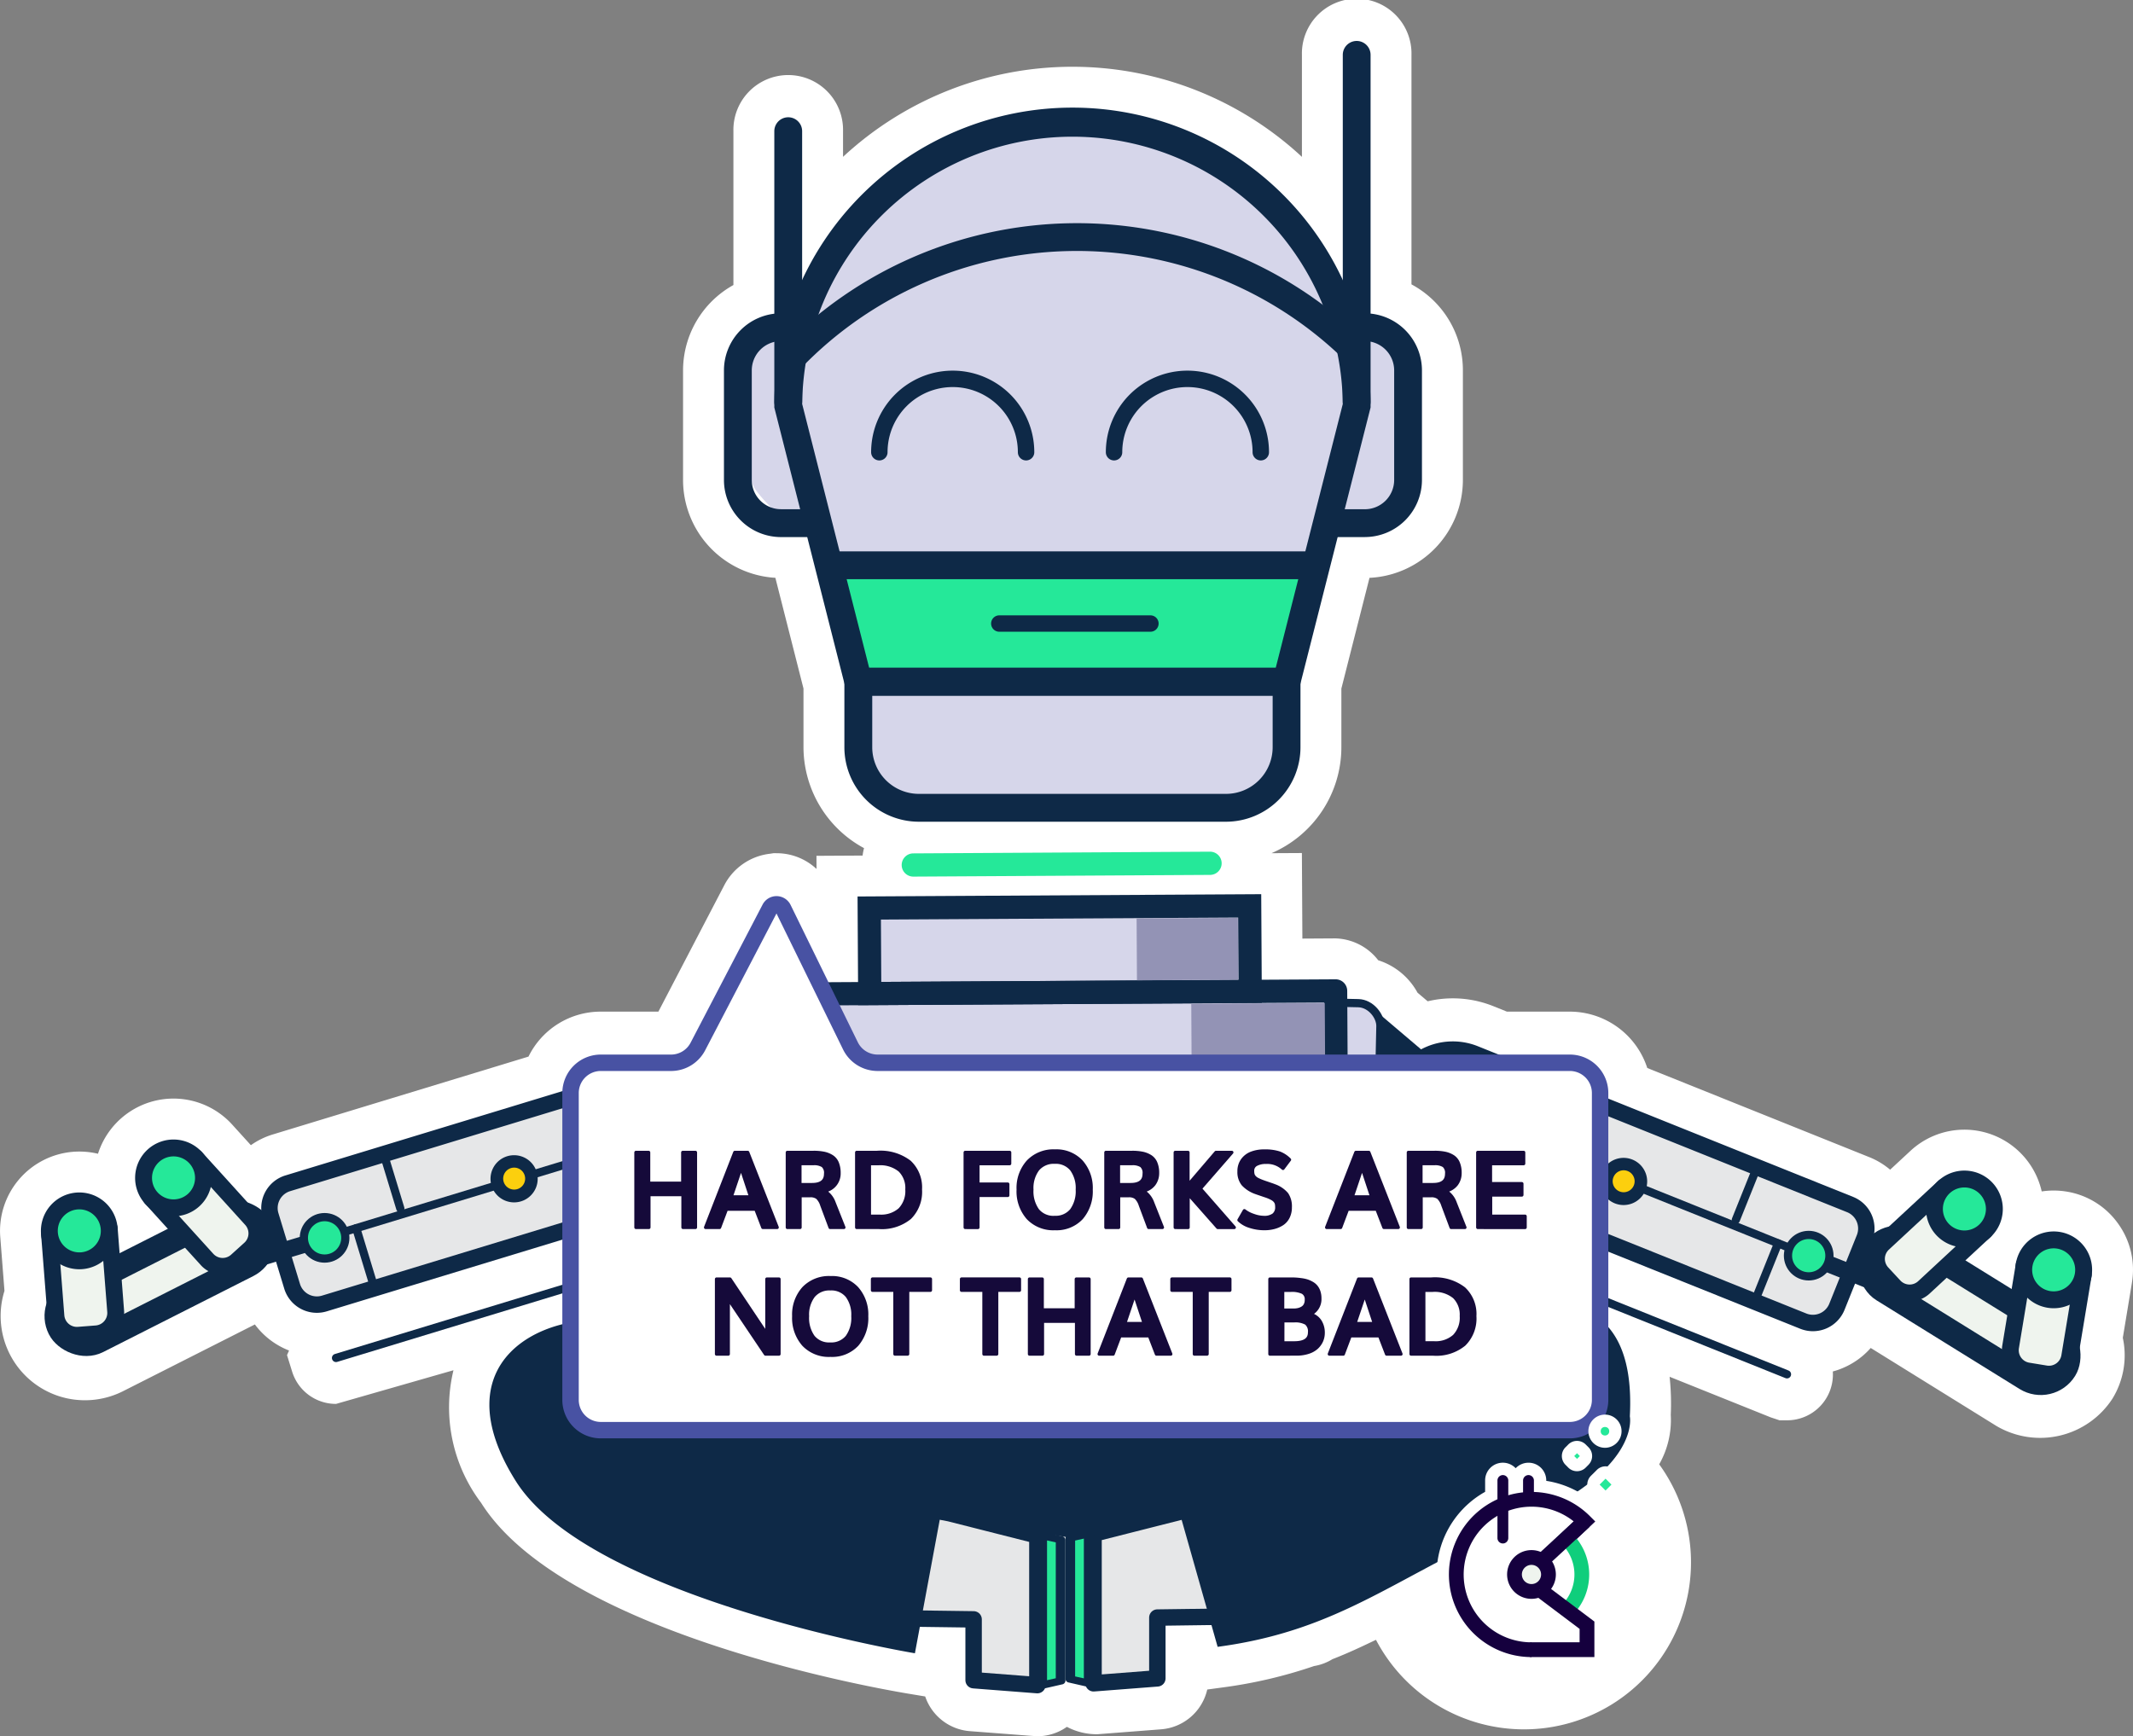 <svg id="Layer_1" data-name="Layer 1" xmlns="http://www.w3.org/2000/svg" viewBox="0 0 64.931 52.861"><rect x="0" y="0" width="64.931" height="52.861" fill="#808080" stroke="none"/><title>Buddha_bot</title><path d="M87.549,70.527A2.393,2.393,0,0,0,85.98,69.55a2.441,2.441,0,0,0-.758-.005,2.413,2.413,0,0,0-3.995-1.236l-.619.574a2.324,2.324,0,0,0-.64-.384l-6.753-2.712a2.482,2.482,0,0,0-2.358-1.716h-1.915l-.395-.159a3.31,3.31,0,0,0-2.017-.156l-.309-.262a2.079,2.079,0,0,0-1.196-.987,1.704,1.704,0,0,0-1.306-.666l-1.003.006-.015-2.605-.925.005a3.516,3.516,0,0,0,2.127-3.226V54.235l.856-3.371a2.987,2.987,0,0,0,2.843-2.98V44.548a2.965,2.965,0,0,0-1.565-2.619V34.941a1.668,1.668,0,1,0-3.335,0v3.106a10.264,10.264,0,0,0-13.969-.001v-.78a1.669,1.669,0,1,0-3.337,0v4.683a2.976,2.976,0,0,0-1.533,2.6v3.336a2.986,2.986,0,0,0,2.81,2.978l.856,3.37v1.789a3.501,3.501,0,0,0,1.843,3.071,1.585,1.585,0,0,0-.043.226l-1.405.008.002.4a1.775,1.775,0,0,0-1.201-.479l-.105-.001-.104.016a1.8,1.8,0,0,0-1.389.942l-2.015,3.866H41.359a2.446,2.446,0,0,0-2.201,1.369L31.375,67.81a2.323,2.323,0,0,0-.668.327l-.567-.625a2.412,2.412,0,0,0-4.087.886,2.455,2.455,0,0,0-.754-.06,2.417,2.417,0,0,0-2.221,2.594l.128,1.641a2.566,2.566,0,0,0,1.645,3.201,2.575,2.575,0,0,0,1.964-.147l4.014-2.032a2.353,2.353,0,0,0,.788.678,2.449,2.449,0,0,0,.252.116l-.062.139.154.497a1.396,1.396,0,0,0,1.339.989l3.574-1.025a4.82,4.82,0,0,0,.841,4.036c2.491,3.962,11.934,5.632,13.001,5.81l.518.086a1.562,1.562,0,0,0,1.355,1.056l1.86.142.201.013a1.55,1.55,0,0,0,.897-.286,1.946,1.946,0,0,0,.934.225l1.939-.15A1.564,1.564,0,0,0,59.82,84.71l.479-.065a14.347,14.347,0,0,0,2.772-.65,1.537,1.537,0,0,0,.559-.209c.462-.179.895-.382,1.326-.59a5.085,5.085,0,1,0,8.622-5.343,2.733,2.733,0,0,0,.352-1.504,7.683,7.683,0,0,0-.035-1.161l3.076,1.235.27.09h.226a1.394,1.394,0,0,0,1.396-1.487,2.111,2.111,0,0,0,.315-.109,2.338,2.338,0,0,0,.839-.606l3.829,2.376a2.625,2.625,0,0,0,3.53-.834,2.523,2.523,0,0,0,.315-1.851l.277-1.674v-.004A2.397,2.397,0,0,0,87.549,70.527ZM55.505,84.392h0v-.001l0,.001Z" transform="translate(-23.07 -33.271)" fill="#fff"/><polygon points="33.289 51.249 35.231 51.099 35.231 49.248 39.761 49.187 38.332 45.568 35.96 46.018 33.289 46.695 33.289 51.249" fill="#e6e7e8" stroke="#0e2947" stroke-linecap="round" stroke-linejoin="round" stroke-width="0.5"/><polygon id="Shape" points="33.142 46.694 33.142 51.25 32.581 51.121 32.581 46.823 33.142 46.694" fill="#25e899"/><path id="Shape-2" data-name="Shape" d="M56.167,79.859l-.56.128a.118.118,0,0,0-.103.106v4.298a.118.118,0,0,0,.103.106l.56.128a.183.183,0,0,0,.098-.004h.005l.029-.011A.104.104,0,0,0,56.36,84.52V79.966a.104.104,0,0,0-.059-.092l-.029-.011h-.005A.178.178,0,0,0,56.167,79.859Zm-.103.256V84.37l-.266-.059V80.174Z" transform="translate(-23.07 -33.271)" fill="#0e2947"/><polygon points="31.579 51.305 29.638 51.155 29.638 49.303 25.107 49.242 26.536 45.624 28.908 46.073 31.579 46.75 31.579 51.305" fill="#e6e7e8" stroke="#0e2947" stroke-linecap="round" stroke-linejoin="round" stroke-width="0.5"/><polygon id="Shape-3" data-name="Shape" points="31.726 46.749 31.726 51.306 32.287 51.177 32.287 46.878 31.726 46.749" fill="#25e899"/><path id="Shape-4" data-name="Shape" d="M54.742,79.919H54.737l-.029.011a.104.104,0,0,0-.059.091v4.555a.104.104,0,0,0,.059.091l.029.011h.005a.183.183,0,0,0,.098.004l.56-.128a.118.118,0,0,0,.103-.106v-4.298a.118.118,0,0,0-.103-.106l-.56-.128A.179.179,0,0,0,54.742,79.919Zm.467.311V84.367l-.266.059V80.171Z" transform="translate(-23.07 -33.271)" fill="#0e2947"/><path d="M48.449,74.717a38.359,38.359,0,0,0,7.712.749,48.851,48.851,0,0,0,8.078-1.509,46.252,46.252,0,0,1,4.593-1.01c1.026-.024,4.071-.694,3.852,3.446,0,0,.361,1.635-3.366,3.234s-5.388,3.277-9.182,3.783l-1.202-4.242s.553.424-3.214.93l-3.058-.483-.973-.14-.768,4.131s-9.886-1.642-12.151-5.244.743-5.163,3.089-4.876S47.596,74.561,48.449,74.717Z" transform="translate(-23.07 -33.271)" fill="#0e2947"/><path d="M45.936,44.073a4.315,4.315,0,0,0-.284,1.688,4.212,4.212,0,0,0,.387,2.377,4.193,4.193,0,0,0,1.287,1.17,7.308,7.308,0,0,0,1.778.982,7.142,7.142,0,0,0,2.065.259c1.652.041,3.304.056,4.956.071,1.897.017,3.799.034,5.689-.13a3.217,3.217,0,0,0,1.259-.294,1.178,1.178,0,0,0,.669-1.036,1.649,1.649,0,0,0,2.077-.718,4.572,4.572,0,0,0,.495-2.347,3.152,3.152,0,0,0-.408-1.987c-.387-.52-1.047-.756-1.52-1.2a5.775,5.775,0,0,1-.905-1.306,9.486,9.486,0,0,0-8.36-4.644,8.669,8.669,0,0,0-4.952,1.898,8.859,8.859,0,0,0-2.291,2.81c-.21.405-.354,1.206-.715,1.463-.177.126-.466.123-.664.259A1.71,1.71,0,0,0,45.936,44.073Z" transform="translate(-23.07 -33.271)" fill="#d6d6ea"/><polygon id="Shape-5" data-name="Shape" points="25.272 17.211 38.878 17.211 40.032 17.652 39.165 20.756 26.128 20.756 25.272 17.211" fill="#25e899"/><path id="Shape-6" data-name="Shape" d="M60.392,57.866H51.04a1.843,1.843,0,0,1-1.842-1.843V54.027h13.037v1.995a1.844,1.844,0,0,1-1.843,1.843" transform="translate(-23.07 -33.271)" fill="#d6d6ea"/><path id="Shape-7" data-name="Shape" d="M60.392,58.289H51.04a2.27,2.27,0,0,1-2.266-2.267v-2.42H62.658v2.42A2.27,2.27,0,0,1,60.392,58.289ZM49.622,54.45v1.572a1.421,1.421,0,0,0,1.418,1.419h9.352a1.421,1.421,0,0,0,1.419-1.419V54.45Z" transform="translate(-23.07 -33.271)" fill="#0e2947"/><path id="Shape-8" data-name="Shape" d="M62.564,54.45H48.869l-2.228-8.773v-.054a9.075,9.075,0,1,1,18.151,0v.054l-.013.051Zm-13.036-.848H61.905l2.041-8.031a8.229,8.229,0,0,0-16.457,0Z" transform="translate(-23.07 -33.271)" fill="#0e2947"/><path id="Shape-9" data-name="Shape" d="M47.064,45.922a.423.423,0,0,1-.423-.423V37.265a.423.423,0,1,1,.847,0V45.5a.424.424,0,0,1-.424.423" transform="translate(-23.07 -33.271)" fill="#0e2947"/><path id="Shape-10" data-name="Shape" d="M64.369,45.922a.423.423,0,0,1-.423-.423V34.941a.423.423,0,1,1,.846,0V45.5a.423.423,0,0,1-.423.423" transform="translate(-23.07 -33.271)" fill="#0e2947"/><path id="Shape-11" data-name="Shape" d="M47.738,49.623H46.844a1.739,1.739,0,0,1-1.736-1.738V44.548A1.739,1.739,0,0,1,46.844,42.81h.38a.423.423,0,1,1,0,.846h-.38a.892.892,0,0,0-.889.892v3.336a.89.89,0,0,0,.889.89h.894a.424.424,0,1,1,0,.848" transform="translate(-23.07 -33.271)" fill="#0e2947"/><path id="Shape-12" data-name="Shape" d="M64.618,49.623H63.725a.424.424,0,0,1,0-.848h.893a.892.892,0,0,0,.892-.89V44.548a.893.893,0,0,0-.892-.892H64.24a.423.423,0,1,1,0-.846h.378a1.741,1.741,0,0,1,1.738,1.738v3.336a1.741,1.741,0,0,1-1.738,1.738" transform="translate(-23.07 -33.271)" fill="#0e2947"/><path id="Shape-13" data-name="Shape" d="M47.157,44.601a.419.419,0,0,1-.295-.12.423.423,0,0,1-.008-.599,12.515,12.515,0,0,1,17.615-.377.424.424,0,0,1-.58.618,11.665,11.665,0,0,0-16.429.351.422.422,0,0,1-.303.128" transform="translate(-23.07 -33.271)" fill="#0e2947"/><path id="Shape-14" data-name="Shape" d="M63.102,50.905H48.342a.423.423,0,0,1,0-.847h14.76a.423.423,0,0,1,0,.847" transform="translate(-23.07 -33.271)" fill="#0e2947"/><path d="M56.983,47.039a2.233,2.233,0,0,1,4.467,0" transform="translate(-23.07 -33.271)" fill="none" stroke="#0e2947" stroke-linecap="round" stroke-linejoin="round" stroke-width="0.5"/><path d="M49.838,47.039a2.233,2.233,0,0,1,4.467,0" transform="translate(-23.07 -33.271)" fill="none" stroke="#0e2947" stroke-linecap="round" stroke-linejoin="round" stroke-width="0.5"/><line x1="30.42" y1="18.984" x2="35.02" y2="18.984" fill="none" stroke="#0e2947" stroke-linecap="round" stroke-linejoin="round" stroke-width="0.5"/><polygon points="41.931 30.821 39.035 31.682 42.735 35.15 44.587 33.076 41.931 30.821" fill="#0e2947"/><path d="M72.38,61.789h.231a1.797,1.797,0,0,1,1.797,1.797V75.897a.787.787,0,0,1-.787.787H71.37a.787.787,0,0,1-.787-.787V63.585A1.797,1.797,0,0,1,72.38,61.789Z" transform="translate(-41.839 77.439) rotate(-68.121)" fill="#e6e7e8" stroke="#0e2947" stroke-miterlimit="10" stroke-width="0.5"/><line x1="42.515" y1="33.19" x2="56.337" y2="38.74" fill="none" stroke="#0e2947" stroke-linecap="round" stroke-linejoin="round" stroke-width="0.25"/><path id="Shape-15" data-name="Shape" d="M72.693,68.749a.525.525,0,1,1-.684.291A.525.525,0,0,1,72.693,68.749Z" transform="translate(-23.07 -33.271)" fill="#fccf0e"/><path id="Shape-16" data-name="Shape" d="M71.83,68.968a.718.718,0,1,0,.931-.393A.717.717,0,0,0,71.83,68.968Zm.976.392a.334.334,0,0,1-.62-.249.334.334,0,1,1,.62.249Z" transform="translate(-23.07 -33.271)" fill="#0e2947"/><line x1="45.369" y1="34.139" x2="46.014" y2="32.535" fill="none" stroke="#0e2947" stroke-linecap="round" stroke-linejoin="round" stroke-width="0.25"/><line x1="46.654" y1="34.854" x2="46.005" y2="36.471" fill="none" stroke="#0e2947" stroke-linecap="round" stroke-linejoin="round" stroke-width="0.25"/><line x1="52.841" y1="37.139" x2="53.485" y2="35.535" fill="none" stroke="#0e2947" stroke-linecap="round" stroke-linejoin="round" stroke-width="0.25"/><line x1="54.126" y1="37.855" x2="53.477" y2="39.471" fill="none" stroke="#0e2947" stroke-linecap="round" stroke-linejoin="round" stroke-width="0.25"/><path id="Shape-17" data-name="Shape" d="M80.929,72.629l-3.034-1.21" transform="translate(-23.07 -33.271)" fill="#0e2947"/><path id="Shape-18" data-name="Shape" d="M81.169,72.725a.258.258,0,0,1-.334.144L77.8,71.658a.257.257,0,1,1,.191-.476l3.034,1.209a.258.258,0,0,1,.144.334" transform="translate(-23.07 -33.271)" fill="#0e2947"/><circle cx="55.059" cy="38.229" r="0.631" fill="#25e899" stroke="#0e2947" stroke-miterlimit="10" stroke-width="0.25"/><line x1="46.559" y1="38.694" x2="54.398" y2="41.842" fill="none" stroke="#0e2947" stroke-linecap="round" stroke-linejoin="round" stroke-width="0.25"/><rect x="79.6" y="72.297" width="6.831" height="1.709" rx="0.854" ry="0.854" transform="matrix(0.85, 0.527, -0.527, 0.85, 27.935, -66.035)" fill="#eff4ee" stroke="#0e2947" stroke-miterlimit="10" stroke-width="0.75"/><path id="Shape-19" data-name="Shape" d="M83.489,70.747l-1.853,1.719a.64.64,0,0,1-.905-.035l-.369-.398a.641.641,0,0,1,.034-.905L82.249,69.41" transform="translate(-23.07 -33.271)" fill="#eff4ee"/><path id="Shape-20" data-name="Shape" d="M82.437,69.234a.257.257,0,0,1-.014.363L80.57,71.317a.384.384,0,0,0-.021.541l.37.399a.384.384,0,0,0,.542.021l1.853-1.719a.257.257,0,0,1,.35.377l-1.853,1.718a.897.897,0,0,1-1.268-.048l-.37-.398a.898.898,0,0,1,.048-1.268l1.853-1.719a.257.257,0,0,1,.363.013" transform="translate(-23.07 -33.271)" fill="#0e2947"/><path id="Shape-21" data-name="Shape" d="M82.249,69.41a.912.912,0,1,0,1.289.049.913.913,0,0,0-1.289-.049" transform="translate(-23.07 -33.271)" fill="#25e899"/><path id="Shape-22" data-name="Shape" d="M83.726,69.284a1.169,1.169,0,1,1-1.652-.062,1.17,1.17,0,0,1,1.652.062m-1.337,1.241a.655.655,0,1,0,.035-.927.655.655,0,0,0-.035.927" transform="translate(-23.07 -33.271)" fill="#0e2947"/><path id="Shape-23" data-name="Shape" d="M86.486,72.081l-.413,2.494a.64.64,0,0,1-.737.526l-.536-.089a.641.641,0,0,1-.527-.736l.413-2.494" transform="translate(-23.07 -33.271)" fill="#eff4ee"/><path id="Shape-24" data-name="Shape" d="M84.729,71.529a.257.257,0,0,1,.212.295l-.413,2.494a.384.384,0,0,0,.315.441l.537.088a.384.384,0,0,0,.441-.315l.413-2.494a.257.257,0,0,1,.507.084l-.413,2.493a.897.897,0,0,1-1.032.739l-.536-.088a.899.899,0,0,1-.738-1.032l.413-2.494a.257.257,0,0,1,.295-.212" transform="translate(-23.07 -33.271)" fill="#0e2947"/><path id="Shape-25" data-name="Shape" d="M84.688,71.783a.912.912,0,1,0,1.049-.751.913.913,0,0,0-1.049.751" transform="translate(-23.07 -33.271)" fill="#25e899"/><path id="Shape-26" data-name="Shape" d="M85.778,70.779a1.169,1.169,0,1,1-1.344.962,1.17,1.17,0,0,1,1.344-.962m-.298,1.8a.655.655,0,1,0-.54-.754.655.655,0,0,0,.54.754" transform="translate(-23.07 -33.271)" fill="#0e2947"/><polygon points="23.6 31.439 26.41 32.547 22.426 35.682 20.759 33.456 23.6 31.439" fill="#0e2947"/><path d="M37.634,61.741h2.251a.787.787,0,0,1,.787.787V74.839a1.797,1.797,0,0,1-1.797,1.797h-.231a1.797,1.797,0,0,1-1.797-1.797V62.528a.787.787,0,0,1,.787-.787Z" transform="translate(-39.213 93.145) rotate(-106.931)" fill="#e6e7e8" stroke="#0e2947" stroke-miterlimit="10" stroke-width="0.5"/><line x1="22.814" y1="33.749" x2="8.565" y2="38.086" fill="none" stroke="#0e2947" stroke-linecap="round" stroke-linejoin="round" stroke-width="0.25"/><line x1="19.888" y1="34.448" x2="19.385" y2="32.794" fill="none" stroke="#0e2947" stroke-linecap="round" stroke-linejoin="round" stroke-width="0.25"/><line x1="18.546" y1="35.05" x2="19.053" y2="36.717" fill="none" stroke="#0e2947" stroke-linecap="round" stroke-linejoin="round" stroke-width="0.25"/><line x1="12.186" y1="36.792" x2="11.682" y2="35.139" fill="none" stroke="#0e2947" stroke-linecap="round" stroke-linejoin="round" stroke-width="0.25"/><line x1="10.844" y1="37.394" x2="11.351" y2="39.061" fill="none" stroke="#0e2947" stroke-linecap="round" stroke-linejoin="round" stroke-width="0.25"/><path id="Shape-27" data-name="Shape" d="M30.065,71.842l3.127-.944" transform="translate(-23.07 -33.271)" fill="#0e2947"/><path id="Shape-28" data-name="Shape" d="M29.817,71.916a.258.258,0,0,0,.321.172l3.128-.945a.257.257,0,1,0-.149-.491l-3.127.943a.258.258,0,0,0-.173.32" transform="translate(-23.07 -33.271)" fill="#0e2947"/><circle cx="9.881" cy="37.687" r="0.631" fill="#25e899" stroke="#0e2947" stroke-miterlimit="10" stroke-width="0.25"/><line x1="18.31" y1="38.884" x2="10.229" y2="41.344" fill="none" stroke="#0e2947" stroke-linecap="round" stroke-linejoin="round" stroke-width="0.25"/><path id="Shape-29" data-name="Shape" d="M38.918,68.668a.526.526,0,1,1-.684.291A.525.525,0,0,1,38.918,68.668Z" transform="translate(-23.07 -33.271)" fill="#fccf0e"/><path id="Shape-30" data-name="Shape" d="M38.056,68.887a.718.718,0,1,0,.931-.393A.717.717,0,0,0,38.056,68.887Zm.976.392a.334.334,0,0,1-.62-.249.334.334,0,0,1,.62.249Z" transform="translate(-23.07 -33.271)" fill="#0e2947"/><rect x="24.525" y="71.328" width="6.831" height="1.709" rx="0.854" ry="0.854" transform="translate(62.4 90.692) rotate(153.15)" fill="#eff4ee" stroke="#0e2947" stroke-miterlimit="10" stroke-width="0.75"/><path id="Shape-31" data-name="Shape" d="M27.676,69.746l1.698,1.872a.64.64,0,0,0,.904.043l.402-.365a.641.641,0,0,0,.044-.904L29.027,68.52" transform="translate(-23.07 -33.271)" fill="#eff4ee"/><path id="Shape-32" data-name="Shape" d="M28.855,68.329a.257.257,0,0,0-.018.363l1.698,1.873a.384.384,0,0,1-.026.541l-.404.365a.384.384,0,0,1-.541-.026l-1.698-1.873a.257.257,0,0,0-.381.346l1.698,1.871a.897.897,0,0,0,1.267.062l.403-.365a.899.899,0,0,0,.061-1.268l-1.698-1.873a.257.257,0,0,0-.363-.018" transform="translate(-23.07 -33.271)" fill="#0e2947"/><path id="Shape-33" data-name="Shape" d="M29.027,68.521a.912.912,0,1,1-1.288-.063.913.913,0,0,1,1.288.063" transform="translate(-23.07 -33.271)" fill="#25e899"/><path id="Shape-34" data-name="Shape" d="M27.567,68.267a1.169,1.169,0,1,1-.081,1.652,1.17,1.17,0,0,1,.081-1.652m1.225,1.352a.655.655,0,1,0-.925-.046.657.657,0,0,0,.925.046" transform="translate(-23.07 -33.271)" fill="#0e2947"/><path id="Shape-35" data-name="Shape" d="M24.575,70.816l.196,2.52a.64.64,0,0,0,.689.588l.542-.042a.641.641,0,0,0,.589-.688l-.197-2.52" transform="translate(-23.07 -33.271)" fill="#eff4ee"/><path id="Shape-36" data-name="Shape" d="M26.374,70.418a.257.257,0,0,0-.236.276l.197,2.52a.384.384,0,0,1-.352.412l-.543.042a.384.384,0,0,1-.412-.352l-.196-2.52a.257.257,0,0,0-.513.04l.197,2.519a.897.897,0,0,0,.964.825l.542-.042a.898.898,0,0,0,.825-.965l-.196-2.52a.257.257,0,0,0-.276-.236" transform="translate(-23.07 -33.271)" fill="#0e2947"/><path id="Shape-37" data-name="Shape" d="M26.393,70.674a.912.912,0,1,1-.98-.838.912.912,0,0,1,.98.838" transform="translate(-23.07 -33.271)" fill="#25e899"/><path id="Shape-38" data-name="Shape" d="M25.394,69.58a1.169,1.169,0,1,1-1.075,1.257,1.17,1.17,0,0,1,1.075-1.257m.141,1.819a.655.655,0,1,0-.704-.603.657.657,0,0,0,.704.603" transform="translate(-23.07 -33.271)" fill="#0e2947"/><g id="Group"><rect x="63.023" y="63.805" width="2.024" height="5.389" rx="0.687" ry="0.687" transform="translate(103.515 101.127) rotate(-178.734)" fill="#d6d6ea" stroke="#0e2947" stroke-miterlimit="10" stroke-width="0.25"/><rect x="23.047" y="30.723" width="2.024" height="5.389" rx="0.687" ry="0.687" fill="#d6d6ea" stroke="#0e2947" stroke-miterlimit="10" stroke-width="0.25"/><rect id="Rectangle-path" x="47.688" y="63.566" width="16.154" height="3.775" transform="translate(-23.445 -32.95) rotate(-0.329)" fill="#d6d6ea"/><rect id="Rectangle-path-2" data-name="Rectangle-path" x="49.845" y="61.105" width="11.11" height="2.349" transform="translate(-23.426 -32.952) rotate(-0.329)" fill="#d6d6ea"/><path id="Shape-39" data-name="Shape" d="M47.474,67.593l16.278-.093" transform="translate(-23.07 -33.271)" fill="#25e899"/><rect id="Rectangle-path-3" data-name="Rectangle-path" x="47.473" y="67.193" width="16.278" height="0.707" transform="translate(-23.456 -32.951) rotate(-0.329)" fill="#0e2947"/><polygon id="Shape-40" data-name="Shape" points="24.404 34.322 24.594 36.708 26.218 38.877 27.632 39.004 32.807 39.477 38.109 39.067 39.88 37.824 40.688 35.473 40.329 34.23 24.404 34.322" fill="#0e2947"/><path id="Shape-41" data-name="Shape" d="M60.02,72.881l-8.753.05a4.12,4.12,0,0,1-4.141-4.092l-.03-5.304a.353.353,0,0,1,.352-.355l16.278-.093a.353.353,0,0,1,.355.351l.03,5.304A4.119,4.119,0,0,1,60.02,72.881ZM47.806,63.884l.028,4.951a3.413,3.413,0,0,0,3.429,3.391l8.753-.05a3.414,3.414,0,0,0,3.389-3.43l-.028-4.951Z" transform="translate(-23.07 -33.271)" fill="#0e2947"/><path id="Shape-42" data-name="Shape" d="M57.204,67.745a1.681,1.681,0,1,0-1.672,1.691,1.68,1.68,0,0,0,1.672-1.691" transform="translate(-23.07 -33.271)" fill="#25e899"/><path id="Shape-43" data-name="Shape" d="M55.534,69.789a2.034,2.034,0,1,1,2.023-2.046,2.036,2.036,0,0,1-2.023,2.046m-.019-3.361a1.327,1.327,0,1,0,1.335,1.319,1.328,1.328,0,0,0-1.335-1.319" transform="translate(-23.07 -33.271)" fill="#0e2947"/><path id="Shape-44" data-name="Shape" d="M49.243,71.805a.82.82,0,1,0-.816.826.821.821,0,0,0,.816-.826" transform="translate(-23.07 -33.271)" fill="#0e2947"/><path id="Shape-45" data-name="Shape" d="M63.657,71.722a.821.821,0,1,0-.816.826.821.821,0,0,0,.816-.826" transform="translate(-23.07 -33.271)" fill="#0e2947"/><path id="Shape-46" data-name="Shape" d="M62.741,71.169a.509.509,0,1,0-.507.513.509.509,0,0,0,.507-.513" transform="translate(-23.07 -33.271)" fill="#eff4ee"/><path id="Shape-47" data-name="Shape" d="M49.438,71.245a.509.509,0,1,0-.507.513.509.509,0,0,0,.507-.513" transform="translate(-23.07 -33.271)" fill="#eff4ee"/><path id="Shape-48" data-name="Shape" d="M61.482,63.806l-12.288.07-.019-3.311,12.288-.07Zm-11.585-.64,10.875-.062-.011-1.898-10.875.062Z" transform="translate(-23.07 -33.271)" fill="#0e2947"/><rect id="Rectangle-path-4" data-name="Rectangle-path" x="59.343" y="63.82" width="4.064" height="3.321" transform="translate(-23.445 -32.918) rotate(-0.329)" fill="#9393b5"/><rect id="Rectangle-path-5" data-name="Rectangle-path" x="57.675" y="61.226" width="3.082" height="1.882" transform="translate(-23.426 -32.93) rotate(-0.329)" fill="#9393b5"/><path id="Shape-49" data-name="Shape" d="M59.907,59.908l-9.033.052a.353.353,0,1,1-.004-.707l9.033-.052a.353.353,0,1,1,.004.707" transform="translate(-23.07 -33.271)" fill="#25e899"/></g><path d="M48.958,65.112l-2.047-4.182a.227.227,0,0,0-.404-.005L44.314,65.133a.92.92,0,0,1-.816.495H41.359a.921.921,0,0,0-.921.921v9.343a.921.921,0,0,0,.921.921H70.858a.921.921,0,0,0,.921-.921V66.549a.921.921,0,0,0-.921-.921H49.785A.921.921,0,0,1,48.958,65.112Z" transform="translate(-23.07 -33.271)" fill="#fff" stroke="#4852a3" stroke-miterlimit="10" stroke-width="0.5"/><path d="M42.429,70.641V68.357h.386v.94h1.039v-.94h.386v2.284h-.379v-.999H42.823v.999Z" transform="translate(-23.07 -33.271)" fill="#150a3a" stroke="#150a3a" stroke-linecap="round" stroke-linejoin="round" stroke-width="0.1"/><path d="M44.549,70.641l.89-2.284h.392l.897,2.284h-.436l-.214-.557h-.894l-.21.557Zm.779-.929h.593q-.175-.535-.293-.89Q45.529,69.119,45.328,69.713Z" transform="translate(-23.07 -33.271)" fill="#150a3a" stroke="#150a3a" stroke-linecap="round" stroke-linejoin="round" stroke-width="0.1"/><path d="M47.038,70.641V68.357h.798a1.532,1.532,0,0,1,.316.028.728.728,0,0,1,.241.096.424.424,0,0,1,.163.195.788.788,0,0,1,.055.312.534.534,0,0,1-.446.541.674.674,0,0,1,.293.357l.3.755H48.34l-.254-.68a.543.543,0,0,0-.135-.228.348.348,0,0,0-.221-.059h-.306v.967Zm.382-1.304h.37q.414,0,.413-.331a.284.284,0,0,0-.087-.244.491.491,0,0,0-.286-.064H47.42Z" transform="translate(-23.07 -33.271)" fill="#150a3a" stroke="#150a3a" stroke-linecap="round" stroke-linejoin="round" stroke-width="0.1"/><path d="M49.149,70.641V68.357h.618a1.46,1.46,0,0,1,.992.291,1.058,1.058,0,0,1,.329.837,1.111,1.111,0,0,1-.321.861,1.345,1.345,0,0,1-.938.295ZM49.535,70.3h.313a.851.851,0,0,0,.615-.207.811.811,0,0,0,.215-.609.756.756,0,0,0-.217-.582.939.939,0,0,0-.661-.202H49.535Z" transform="translate(-23.07 -33.271)" fill="#150a3a" stroke="#150a3a" stroke-linecap="round" stroke-linejoin="round" stroke-width="0.1"/><path d="M52.452,70.641V68.357h1.353v.342h-.966v.623h.909v.344h-.909v.976Z" transform="translate(-23.07 -33.271)" fill="#150a3a" stroke="#150a3a" stroke-linecap="round" stroke-linejoin="round" stroke-width="0.1"/><path d="M55.181,70.677a1.06,1.06,0,0,1-.817-.322,1.224,1.224,0,0,1-.299-.866,1.199,1.199,0,0,1,.301-.853,1.068,1.068,0,0,1,.82-.322,1.038,1.038,0,0,1,.801.321,1.205,1.205,0,0,1,.298.854,1.24,1.24,0,0,1-.294.867A1.042,1.042,0,0,1,55.181,70.677Zm-.009-.341a.621.621,0,0,0,.516-.22.987.987,0,0,0,.177-.628.961.961,0,0,0-.177-.615.616.616,0,0,0-.51-.218.633.633,0,0,0-.517.218.945.945,0,0,0-.18.615.988.988,0,0,0,.175.628A.619.619,0,0,0,55.173,70.337Z" transform="translate(-23.07 -33.271)" fill="#150a3a" stroke="#150a3a" stroke-linecap="round" stroke-linejoin="round" stroke-width="0.1"/><path d="M56.735,70.641V68.357h.799a1.529,1.529,0,0,1,.315.028.729.729,0,0,1,.241.096.424.424,0,0,1,.162.195.769.769,0,0,1,.055.312.559.559,0,0,1-.11.341.552.552,0,0,1-.335.2.68.68,0,0,1,.294.357l.299.755h-.418l-.254-.68a.547.547,0,0,0-.136-.228.346.346,0,0,0-.22-.059h-.306v.967Zm.382-1.304h.369q.415,0,.414-.331a.286.286,0,0,0-.087-.244.493.493,0,0,0-.286-.064h-.41Z" transform="translate(-23.07 -33.271)" fill="#150a3a" stroke="#150a3a" stroke-linecap="round" stroke-linejoin="round" stroke-width="0.1"/><path d="M58.846,70.641V68.357h.387v.997l.853-.997h.482l-.96,1.103,1.034,1.182H60.14L59.237,69.62v1.022Z" transform="translate(-23.07 -33.271)" fill="#150a3a" stroke="#150a3a" stroke-linecap="round" stroke-linejoin="round" stroke-width="0.1"/><path d="M61.559,70.677a1.417,1.417,0,0,1-.44-.069.815.815,0,0,1-.333-.191l.164-.285a.924.924,0,0,0,.281.145.937.937,0,0,0,.303.06.479.479,0,0,0,.304-.078.288.288,0,0,0,.099-.238.467.467,0,0,0-.01-.102.217.217,0,0,0-.041-.08.309.309,0,0,0-.095-.076,1.125,1.125,0,0,0-.17-.075c-.03-.01-.082-.027-.154-.052s-.125-.042-.159-.055a.969.969,0,0,1-.397-.252.587.587,0,0,1-.123-.393.574.574,0,0,1,.102-.344.603.603,0,0,1,.273-.21,1.058,1.058,0,0,1,.39-.067,1.406,1.406,0,0,1,.461.06.87.87,0,0,1,.31.204l-.198.264a.706.706,0,0,0-.519-.184.591.591,0,0,0-.294.064.21.21,0,0,0-.113.196.399.399,0,0,0,.011.105.19.19,0,0,0,.045.082.321.321,0,0,0,.098.074,1.526,1.526,0,0,0,.171.072c.024.01.078.027.158.055s.141.047.181.064a.873.873,0,0,1,.377.255.665.665,0,0,1,.106.402.655.655,0,0,1-.066.301.514.514,0,0,1-.178.203.861.861,0,0,1-.25.109A1.135,1.135,0,0,1,61.559,70.677Z" transform="translate(-23.07 -33.271)" fill="#150a3a" stroke="#150a3a" stroke-linecap="round" stroke-linejoin="round" stroke-width="0.1"/><path d="M63.455,70.641l.89-2.284h.393l.897,2.284h-.436l-.215-.557h-.894l-.21.557Zm.778-.929h.594q-.176-.535-.294-.89Q64.433,69.119,64.233,69.713Z" transform="translate(-23.07 -33.271)" fill="#150a3a" stroke="#150a3a" stroke-linecap="round" stroke-linejoin="round" stroke-width="0.1"/><path d="M65.943,70.641V68.357h.799a1.529,1.529,0,0,1,.315.028.729.729,0,0,1,.241.096.424.424,0,0,1,.162.195.771.771,0,0,1,.055.312.559.559,0,0,1-.11.341.552.552,0,0,1-.335.2.68.68,0,0,1,.294.357l.299.755h-.418l-.254-.68a.547.547,0,0,0-.136-.228.346.346,0,0,0-.22-.059H66.33v.967Zm.382-1.304h.369q.414,0,.414-.331a.286.286,0,0,0-.087-.244.493.493,0,0,0-.286-.064h-.41Z" transform="translate(-23.07 -33.271)" fill="#150a3a" stroke="#150a3a" stroke-linecap="round" stroke-linejoin="round" stroke-width="0.1"/><path d="M68.055,70.641V68.357H69.452v.342H68.441v.61h.956v.344h-.952V70.3h1.051v.342Z" transform="translate(-23.07 -33.271)" fill="#150a3a" stroke="#150a3a" stroke-linecap="round" stroke-linejoin="round" stroke-width="0.1"/><path d="M44.882,74.497V72.213h.409q1.055,1.578,1.124,1.682V72.213h.368v2.284h-.411q-1.021-1.52-1.133-1.685v1.685Z" transform="translate(-23.07 -33.271)" fill="#150a3a" stroke="#150a3a" stroke-linecap="round" stroke-linejoin="round" stroke-width="0.1"/><path d="M48.35,74.533a1.06,1.06,0,0,1-.818-.322,1.225,1.225,0,0,1-.299-.867,1.198,1.198,0,0,1,.3-.852,1.068,1.068,0,0,1,.821-.321,1.039,1.039,0,0,1,.801.32,1.204,1.204,0,0,1,.297.853,1.239,1.239,0,0,1-.293.868A1.042,1.042,0,0,1,48.35,74.533Zm-.009-.341a.622.622,0,0,0,.516-.22.985.985,0,0,0,.176-.629.955.955,0,0,0-.176-.614.618.618,0,0,0-.51-.219.631.631,0,0,0-.516.219.942.942,0,0,0-.18.614.985.985,0,0,0,.175.629A.62.62,0,0,0,48.341,74.192Z" transform="translate(-23.07 -33.271)" fill="#150a3a" stroke="#150a3a" stroke-linecap="round" stroke-linejoin="round" stroke-width="0.1"/><path d="M50.313,74.497V72.554h-.683v-.342h1.763v.342H50.7v1.942Z" transform="translate(-23.07 -33.271)" fill="#150a3a" stroke="#150a3a" stroke-linecap="round" stroke-linejoin="round" stroke-width="0.1"/><path d="M53.023,74.497V72.554h-.683v-.342h1.763v.342H53.41v1.942Z" transform="translate(-23.07 -33.271)" fill="#150a3a" stroke="#150a3a" stroke-linecap="round" stroke-linejoin="round" stroke-width="0.1"/><path d="M54.409,74.497V72.213h.387v.939h1.038v-.939h.387v2.284h-.379v-.999h-1.039v.999Z" transform="translate(-23.07 -33.271)" fill="#150a3a" stroke="#150a3a" stroke-linecap="round" stroke-linejoin="round" stroke-width="0.1"/><path d="M56.53,74.497l.89-2.284h.393l.897,2.284h-.436l-.215-.557h-.894l-.21.557Zm.778-.929h.594q-.176-.535-.294-.89Q57.509,72.976,57.308,73.568Z" transform="translate(-23.07 -33.271)" fill="#150a3a" stroke="#150a3a" stroke-linecap="round" stroke-linejoin="round" stroke-width="0.1"/><path d="M59.428,74.497V72.554h-.683v-.342h1.763v.342h-.693v1.942Z" transform="translate(-23.07 -33.271)" fill="#150a3a" stroke="#150a3a" stroke-linecap="round" stroke-linejoin="round" stroke-width="0.1"/><path d="M61.728,74.497V72.213h.613c.064,0,.121.001.172.004s.108.009.174.018a1.038,1.038,0,0,1,.173.037.817.817,0,0,1,.15.068.445.445,0,0,1,.125.104.478.478,0,0,1,.081.15.629.629,0,0,1,.031.203.507.507,0,0,1-.294.488.495.495,0,0,1,.297.206.646.646,0,0,1,.099.36.604.604,0,0,1-.05.244.631.631,0,0,1-.147.204.69.69,0,0,1-.257.143,1.134,1.134,0,0,1-.359.053Zm.387-1.337h.33a.663.663,0,0,0,.143-.015.414.414,0,0,0,.124-.05.237.237,0,0,0,.092-.097.313.313,0,0,0,.033-.15.24.24,0,0,0-.113-.231.778.778,0,0,0-.359-.062h-.249Zm.004.996h.349c.311,0,.467-.106.467-.321a.321.321,0,0,0-.104-.276.669.669,0,0,0-.371-.075h-.34Z" transform="translate(-23.07 -33.271)" fill="#150a3a" stroke="#150a3a" stroke-linecap="round" stroke-linejoin="round" stroke-width="0.1"/><path d="M63.537,74.497l.89-2.284h.393l.897,2.284H65.28l-.215-.557h-.894l-.21.557Zm.778-.929h.594q-.176-.535-.294-.89Q64.515,72.976,64.315,73.568Z" transform="translate(-23.07 -33.271)" fill="#150a3a" stroke="#150a3a" stroke-linecap="round" stroke-linejoin="round" stroke-width="0.1"/><path d="M66.025,74.497V72.213h.617a1.458,1.458,0,0,1,.993.291,1.057,1.057,0,0,1,.329.837,1.108,1.108,0,0,1-.322.861,1.341,1.341,0,0,1-.938.295Zm.387-.342h.312a.851.851,0,0,0,.616-.207.807.807,0,0,0,.215-.609.755.755,0,0,0-.217-.582.941.941,0,0,0-.661-.202h-.266Z" transform="translate(-23.07 -33.271)" fill="#150a3a" stroke="#150a3a" stroke-linecap="round" stroke-linejoin="round" stroke-width="0.1"/><path d="M72.007,79.599a.377.377,0,0,0-.109-.272l-.164-.164a2.872,2.872,0,0,0-1.594-.806v-.012a.54.54,0,0,0-.931-.373.539.539,0,0,0-.93.373v.346a2.883,2.883,0,0,0,1.306,5.398.36.36,0,0,0,.064.006h1.955a.375.375,0,0,0,.375-.375V82.639a.377.377,0,0,0-.149-.3l-.238-.18a2.084,2.084,0,0,0-.039-1.978l.336-.315A.38.38,0,0,0,72.007,79.599Z" transform="translate(-23.07 -33.271)" fill="#fff"/><path d="M72.39,78.204l-.18-.18a.375.375,0,0,0-.53,0l-.181.18a.374.374,0,0,0-.11.265.38.38,0,0,0,.109.267l.181.181a.376.376,0,0,0,.266.109h.001a.374.374,0,0,0,.265-.11l.18-.181A.376.376,0,0,0,72.39,78.204Z" transform="translate(-23.07 -33.271)" fill="#fff"/><path d="M70.809,77.952a.375.375,0,0,0,.533,0l.086-.087a.376.376,0,0,0-.001-.529l-.086-.086a.376.376,0,0,0-.531,0l-.086.086a.376.376,0,0,0-.001.529Z" transform="translate(-23.07 -33.271)" fill="#fff"/><path d="M71.927,77.35a.505.505,0,1,0-.505-.505A.506.506,0,0,0,71.927,77.35Z" transform="translate(-23.07 -33.271)" fill="#fff"/><polygon points="47.697 46.828 48.135 47.69 47.803 49.099 47.012 48.453 47.151 47.419 47.697 46.828" fill="#fff"/><path d="M69.599,77.245" transform="translate(-23.07 -33.271)" fill="#fff" stroke="#25e899" stroke-linecap="round" stroke-miterlimit="10" stroke-width="11"/><path d="M69.599,79.645" transform="translate(-23.07 -33.271)" fill="#fff" stroke="#25e899" stroke-linecap="round" stroke-miterlimit="10" stroke-width="11"/><path d="M69.599,79.81a.165.165,0,0,1-.165-.165V78.346a.165.165,0,1,1,.33,0V79.645A.165.165,0,0,1,69.599,79.81Z" transform="translate(-23.07 -33.271)" fill="#15003e"/><line x1="46.284" y1="46.374" x2="46.794" y2="46.374" fill="#fff"/><path d="M69.864,79.81h-.509a.165.165,0,1,1,0-.33h.509a.165.165,0,1,1,0,.33Z" transform="translate(-23.07 -33.271)" fill="#15003e"/><path d="M70.767,80.099l.541-.51a2.29,2.29,0,1,0-1.619,3.909c.471,0,.886.172,1.25-.072l.453.063-.013-.736-1.298-1.028h0l.279-1.314.406-.312" transform="translate(-23.07 -33.271)" fill="#fff"/><path d="M69.69,83.722a2.514,2.514,0,1,1,1.778-4.292l.164.164-.71.669-.308-.327.364-.343a2.065,2.065,0,1,0-1.287,3.68" transform="translate(-23.07 -33.271)" fill="#15003e"/><path d="M70.952,82.43l-.323-.313a1.308,1.308,0,0,0-.028-1.848l-.168-.164.18-.17.154.163.147-.151a1.757,1.757,0,0,1,.038,2.483Z" transform="translate(-23.07 -33.271)" fill="#0fce7c"/><path d="M70.79,82.274" transform="translate(-23.07 -33.271)" fill="#15003e"/><circle cx="46.62" cy="47.936" r="0.517" fill="#eff4ee"/><path d="M69.69,81.949a.742.742,0,1,1,.742-.742A.743.743,0,0,1,69.69,81.949Zm0-1.034a.292.292,0,1,0,.292.292A.293.293,0,0,0,69.69,80.915Z" transform="translate(-23.07 -33.271)" fill="#15003e"/><line x1="48.239" y1="46.317" x2="46.932" y2="47.525" fill="#15003e"/><rect x="69.766" y="79.967" width="1.779" height="0.449" transform="translate(-58.73 35.97) rotate(-42.736)" fill="#15003e"/><polyline points="46.864 48.392 47.803 49.099 48.31 49.481 48.31 50.451 47.291 50.402" fill="#fff"/><polygon points="48.535 50.451 46.579 50.451 46.579 50.001 48.085 50.001 48.085 49.593 46.728 48.572 46.999 48.213 48.535 49.369 48.535 50.451" fill="#15003e"/><path d="M70.811,82.29" transform="translate(-23.07 -33.271)" fill="#15003e"/><rect x="71.817" y="78.343" width="0.255" height="0.255" transform="translate(-57.485 40.585) rotate(-45)" fill="#25e899"/><rect x="71.015" y="77.541" width="0.122" height="0.122" transform="translate(-57.125 39.716) rotate(-45)" fill="#25e899"/><circle cx="48.857" cy="43.575" r="0.13" fill="#25e899"/><path d="M68.819,80.263a.165.165,0,0,1-.165-.165V78.346a.165.165,0,0,1,.33,0v1.752A.165.165,0,0,1,68.819,80.263Z" transform="translate(-23.07 -33.271)" fill="#15003e"/></svg>